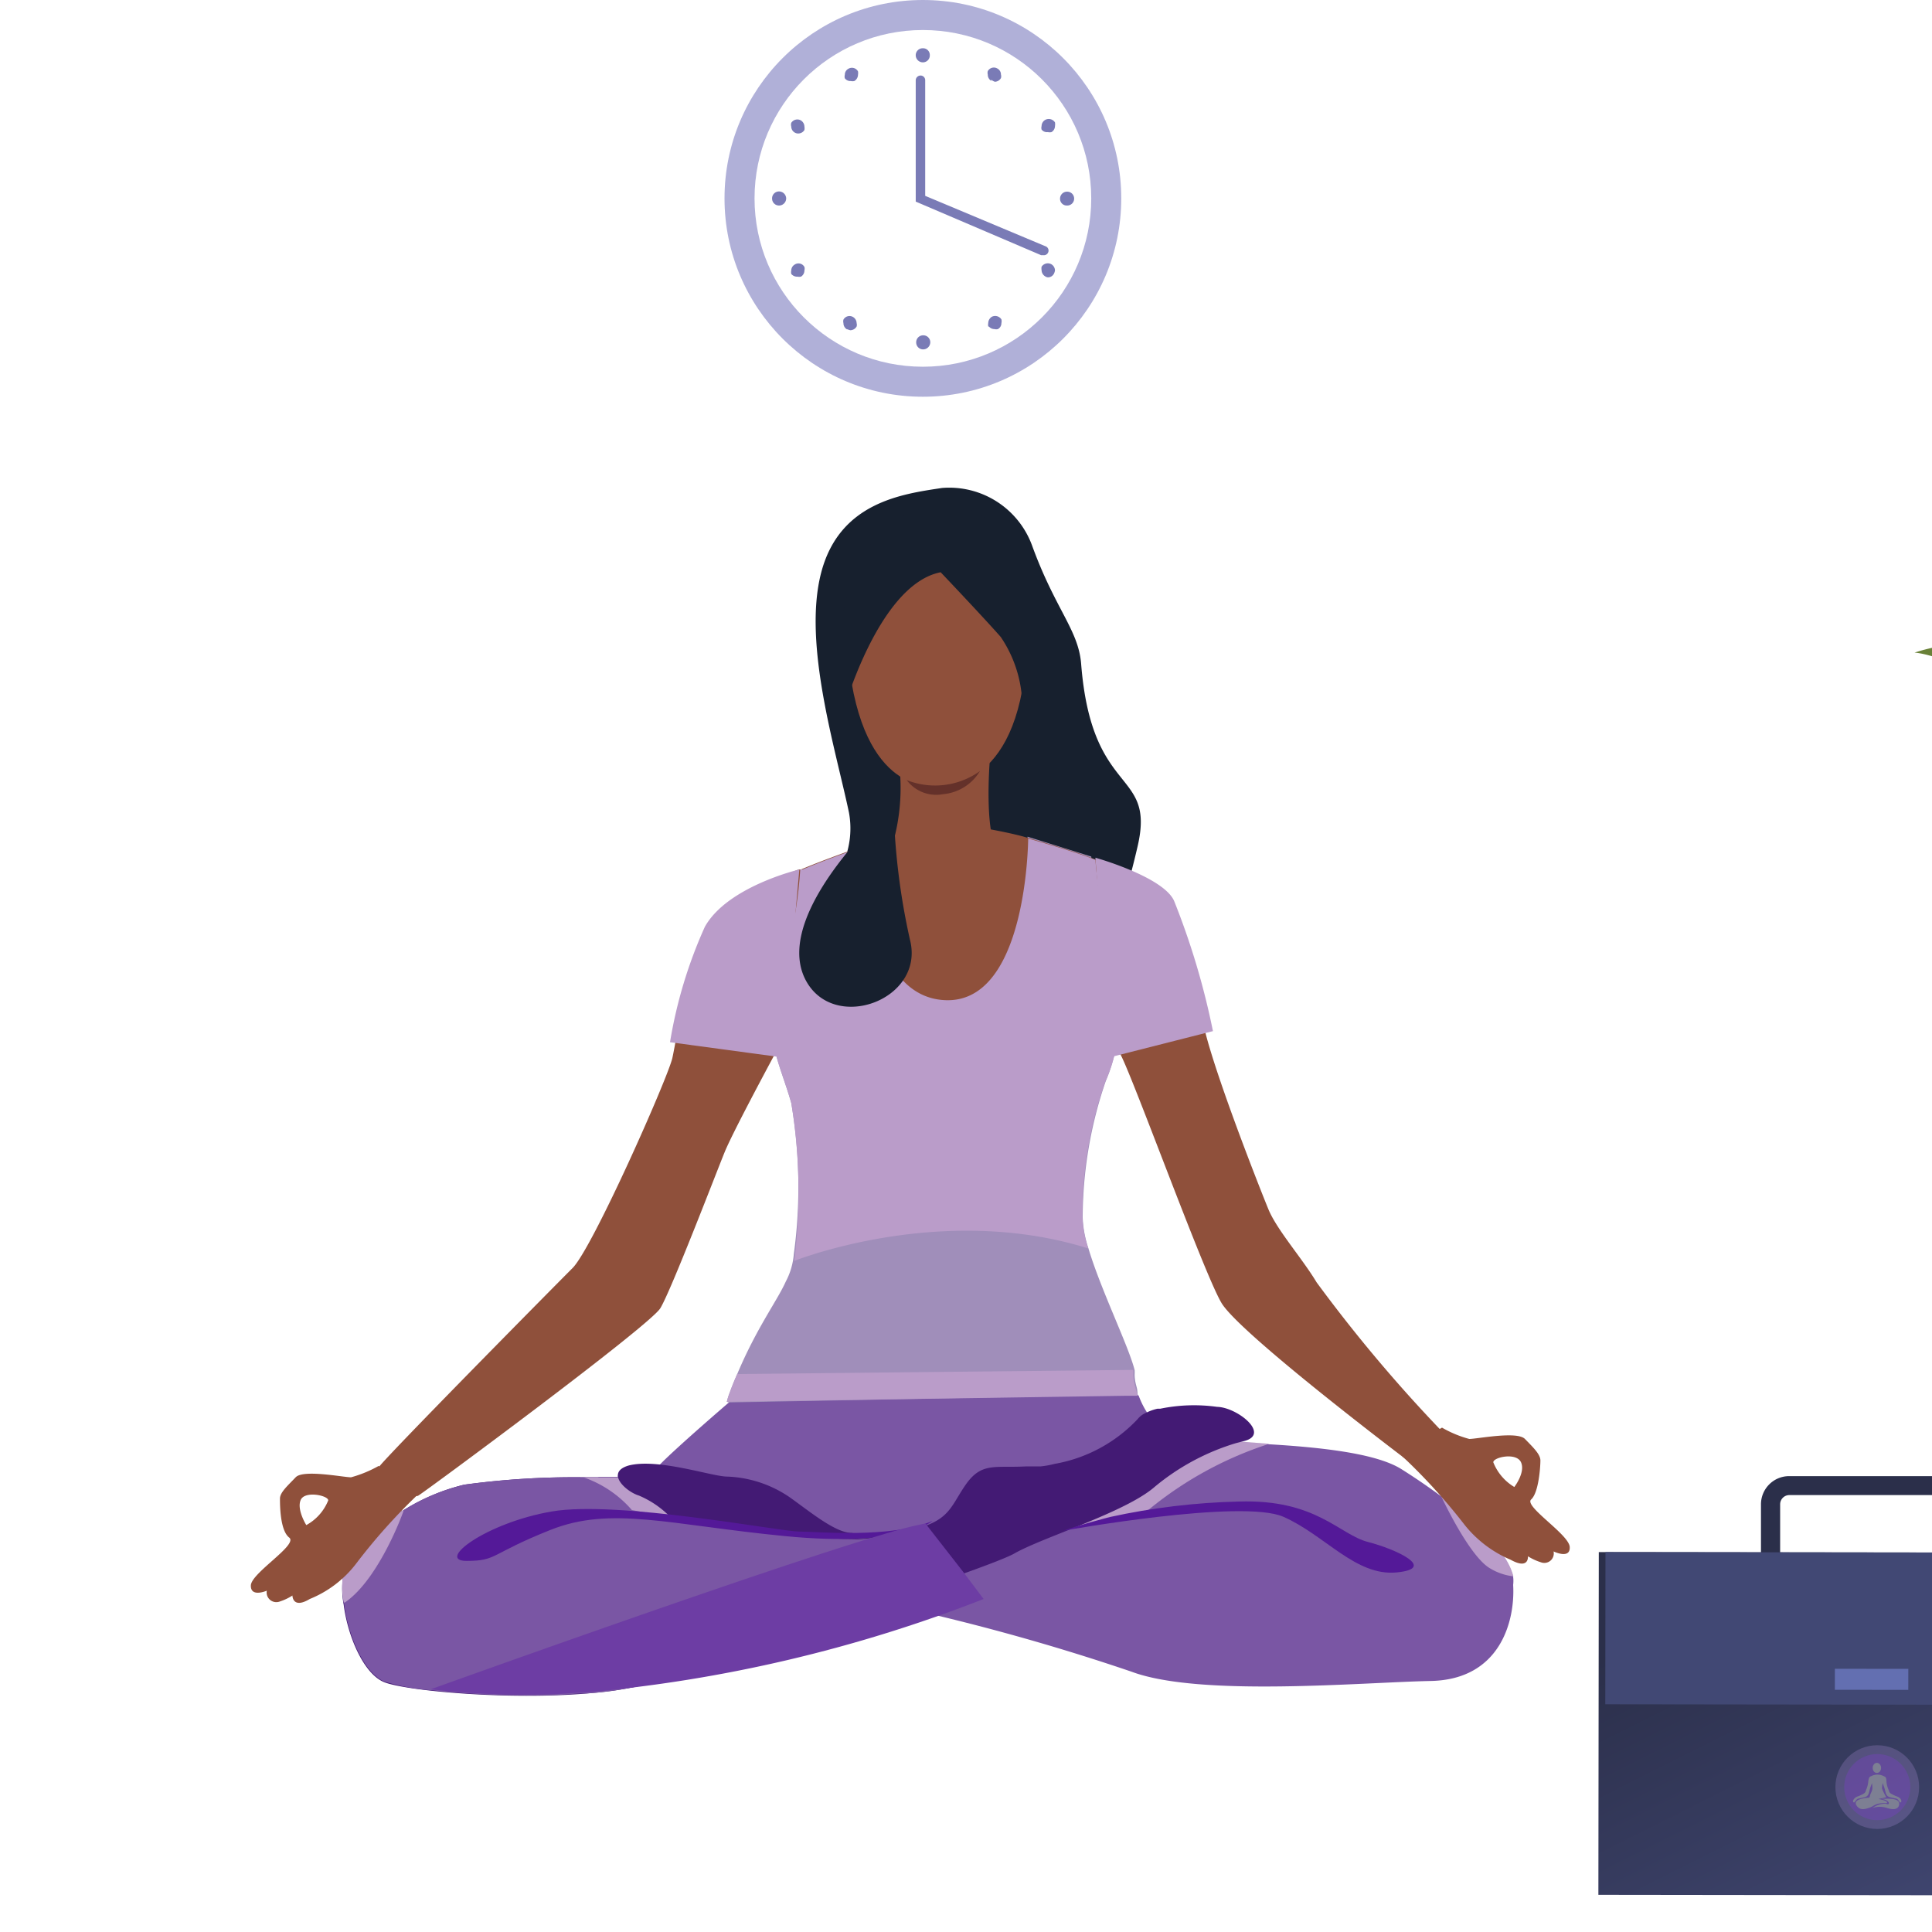 <svg width="300" height="300" fill="none" xmlns="http://www.w3.org/2000/svg"><rect width="100%" height="100%" fill="#333333" stroke="none"/><g clip-path="url(#clip0)"><path fill="#fff" d="M0 0h300v300H0z"/><g clip-path="url(#clip1)"><path d="M143.305 61.606c17.012 0 30.803-13.79 30.803-30.803C174.108 13.791 160.317 0 143.305 0s-30.803 13.791-30.803 30.803 13.791 30.803 30.803 30.803z" fill="#B0B0D8"/><path d="M143.305 56.945c14.438 0 26.142-11.704 26.142-26.142 0-14.437-11.704-26.141-26.142-26.141-14.437 0-26.141 11.704-26.141 26.141 0 14.438 11.704 26.142 26.141 26.142z" fill="url(#paint0_linear)"/><path d="M142.265 53.144a1.076 1.076 0 011.076-1.076 1.077 1.077 0 011.112 1.076 1.11 1.11 0 01-1.532 1.026 1.07 1.07 0 01-.584-.604 1.089 1.089 0 01-.072-.422zm-10.757-2.008a1.104 1.104 0 01-.538-.969 1.003 1.003 0 010-.538 1.068 1.068 0 01.668-.52 1.078 1.078 0 01.838.126 1.112 1.112 0 01.538.932.93.93 0 010 .538 1.157 1.157 0 01-.968.574 1.514 1.514 0 01-.431-.143h-.107zm21.946-.43a1.474 1.474 0 010-.539 1.17 1.17 0 01.148-.55c.094-.17.228-.313.389-.418a1.15 1.15 0 011.507.395 1.16 1.16 0 010 .573 1.043 1.043 0 01-.538.932 1.005 1.005 0 01-.538 0 1.115 1.115 0 01-.861-.394h-.107zm-30.589-8.177a1.353 1.353 0 010-.538 1.081 1.081 0 01.574-.932 1.042 1.042 0 011.47.395c.049.175.049.361 0 .538a1.113 1.113 0 01-.537.968 1.51 1.51 0 01-.538 0 1.148 1.148 0 01-.969-.43zm39.446.395a1.15 1.15 0 01-.574-.968 1.519 1.519 0 010-.538 1.15 1.15 0 011.506-.395 1.151 1.151 0 01.574.968c-.027.19-.088.371-.179.538a1.04 1.04 0 01-.933.538.934.934 0 01-.394-.143zm-42.422-12.085a1.071 1.071 0 01.302-.784 1.084 1.084 0 01.774-.328 1.114 1.114 0 011.112 1.076 1.114 1.114 0 01-1.112 1.112 1.078 1.078 0 01-1.076-1.076zm44.717 0a1.077 1.077 0 011.076-1.076 1.071 1.071 0 011.026.656 1.082 1.082 0 01-.242 1.194 1.078 1.078 0 01-.784.302 1.044 1.044 0 01-1.016-.683 1.042 1.042 0 01-.06-.429v.036zm-41.203-10.256a1.085 1.085 0 01-.538-.932 1.055 1.055 0 010-.574 1.112 1.112 0 011.471-.394 1.147 1.147 0 01.573.968c.033.178.033.36 0 .538a1.107 1.107 0 01-.968.538 1.007 1.007 0 01-.538-.144zm38.334-.466a1.003 1.003 0 010-.538 1.115 1.115 0 01.574-.968 1.148 1.148 0 011.506.395c.033.19.033.384 0 .573a1.108 1.108 0 01-.538.933 1.15 1.15 0 01-.574 0 1.04 1.04 0 01-.968-.395zm-30.552-7.96a.93.93 0 010-.539 1.038 1.038 0 01.538-.932 1.075 1.075 0 011.506.395c.032.178.032.36 0 .537a1.15 1.15 0 01-.574.968c-.177.037-.36.037-.538 0a1.077 1.077 0 01-.932-.43zm22.735.394a1.104 1.104 0 01-.538-.968 1.003 1.003 0 010-.538 1.067 1.067 0 01.668-.52 1.078 1.078 0 01.838.125 1.043 1.043 0 01.538.933.93.93 0 010 .538 1.11 1.11 0 01-.932.573 1.506 1.506 0 01-.574-.322v.179zm-11.726-3.98a1.082 1.082 0 01.327-.774 1.078 1.078 0 01.784-.302 1.042 1.042 0 011.076 1.075 1.07 1.07 0 01-.656 1.027 1.07 1.07 0 01-.42.085 1.114 1.114 0 01-1.111-1.112zM161.952 39.625h-.287l-19.471-8.32V12.48a.75.75 0 011.036-.695.72.72 0 01.434.695v17.93l18.647 7.817a.714.714 0 01.491.83.717.717 0 01-.778.569h-.072z" fill="#7A7BB6"/><path d="M324.216 106.287a28.684 28.684 0 00-26.93-4.948s26.607 1.291 36.72 59.921c0 0 4.016-44.573-9.79-54.973z" fill="url(#paint1_linear)"/><path d="M301.485 252.881h-23.667a4.415 4.415 0 01-4.375-4.375v-14.918c0-1.16.461-2.273 1.282-3.093a4.372 4.372 0 013.093-1.282h23.667a4.381 4.381 0 013.071 1.294 4.379 4.379 0 011.268 3.081v14.918a4.379 4.379 0 01-1.268 3.081 4.381 4.381 0 01-3.071 1.294zm-23.631-20.727a1.434 1.434 0 00-1.434 1.434v14.918a1.434 1.434 0 001.434 1.434h23.667a1.433 1.433 0 001.435-1.434v-14.882a1.47 1.47 0 00-1.435-1.47h-23.667z" fill="#2B2F4A"/><path d="M330.953 241.11l-82.692-.101-.065 53.215 82.692.102.065-53.216z" fill="url(#paint2_linear)"/><path d="M331.989 241.11l-82.692-.101-.029 23.632 82.692.101.029-23.632z" fill="#414874"/><path d="M296.322 259.14l-11.403-.014-.004 3.263 11.403.014.004-3.263z" fill="#636FB1"/><path d="M146.282 75.771a13.698 13.698 0 0113.949 8.857c3.586 9.897 7.172 13.125 7.638 18.324 1.614 21.086 11.583 16.316 8.786 28.437-2.798 12.12-4.698 13.985-4.698 13.985l-23.488-4.626h-23.811a13.625 13.625 0 007.172-14.559c-2.08-9.897-7.172-26.141-4.339-37.186 2.833-11.045 12.659-12.3 18.791-13.232z" fill="#17202E"/><path d="M176.655 216.734h-1.758c-9.61.61-55.653 3.264-62.036.933.121-.501.276-.992.466-1.471a42.1 42.1 0 011.147-2.832c3.012-7.172 6.24-11.44 7.531-14.344a10.984 10.984 0 001.255-4.268 77.332 77.332 0 00-.395-23.487c-1.864-6.563-4.769-10.938-1.757-19.544a70.86 70.86 0 003.586-16.531l9.682-3.837s-.645 23.165 12.479 23.667c13.125.502 12.695-25.101 12.695-25.101l9.897 3.084a83.908 83.908 0 003.622 16.925c1.972 3.586.932 12.587-1.363 17.93a65.715 65.715 0 00-3.586 21.229c.07 1.624.372 3.23.896 4.769 1.901 6.383 6.24 15.169 7.172 18.898.012.227.012.454 0 .681 0 1.112.323 1.865.395 2.331.041.321.065.645.072.968z" fill="#A08EBA"/><path d="M222.16 261.021c-10.758.215-35.859 2.51-46.438-1.435a338.04 338.04 0 00-39.23-10.758 78.068 78.068 0 00-11.941-1.721c-7.172 0-14.631-6.598-19.902-11.009a27.304 27.304 0 00-5.236-3.586 8.356 8.356 0 01-2.797-1.721 2.33 2.33 0 01-.681-1.363c0-1.039 1.183-1.864 4.016-1.864h2.403c4.912.358 10.148 1.649 13.088 1.578 2.941-.072 12.802 8.104 14.703 8.534 2.017.56 4.082.932 6.168 1.112a18.482 18.482 0 0013.913-4.303 95.607 95.607 0 019.144-6.885c8.104-5.451 17.213-10.758 17.392-10.758.358.913.802 1.789 1.327 2.618a10.054 10.054 0 002.008 2.33 6.304 6.304 0 002.905 1.542c.923.18 1.858.3 2.797.359h.717l5.379.287 5.163.287c7.818.466 16.532 1.362 20.512 3.837a98.206 98.206 0 015.953 4.052c5.307 3.944 10.435 8.714 11.439 12.694.05.417.05.838 0 1.255.323 5.558-1.972 14.703-12.802 14.918z" fill="#7A56A4"/><path d="M176.834 216.77a12.98 12.98 0 001.291 2.582 10.08 10.08 0 002.008 2.331 6.306 6.306 0 002.904 1.542c1.184.221 2.383.353 3.586.394l-29.046 15.671-38.011-.932-14.846-2.403-2.832-.43s-7.388-5.128-9.073-6.204h3.192c0-1.04 1.183-1.865 4.016-1.865h2.402c2.69-2.761 10.758-9.682 10.758-9.682l63.471-1.219.18.215z" fill="#7A56A4"/><path d="M197.094 224.193a56.929 56.929 0 00-19.902 11.224l-13.59 2.439 22.232-14.344h.718l5.379.287 5.163.394z" fill="#BA9CC9"/><path d="M193.329 223.727l-1.398.359a35.866 35.866 0 00-12.659 6.813c-4.59 3.98-17.392 7.817-21.766 10.327-1.973 1.112-10.758 4.196-21.014 7.639-12.156 4.159-26.142 8.857-32.489 11.51-11.654 4.877-39.983 2.618-44.358.825-3.191-1.291-5.666-7.172-6.275-12.013a13.158 13.158 0 010-4.948 19.686 19.686 0 019.323-9.754 31.651 31.651 0 019.395-3.945 126.24 126.24 0 0118.504-1.147h5.486c1.941.054 3.871-.3 5.666-1.04l2.582.932 16.711 6.168c7.171 5.666 15.634 2.941 19.22 2.331 7.172-1.255 7.172-3.586 9.646-7.172 2.475-3.586 4.483-2.654 9.324-2.905h2.295a13.97 13.97 0 002.223-.394 23.2 23.2 0 0012.91-6.957 3.303 3.303 0 011.362-1.004 7.47 7.47 0 011.721-.609h.431a26.036 26.036 0 018.821-.287c3.12.071 8.212 4.159 4.339 5.271z" fill="#431A74"/><path d="M149.545 244.203l-13.053 4.626c-12.156 4.159-26.142 8.857-32.489 11.51a44.876 44.876 0 01-13.16 2.618c-1.614 0-3.228.215-4.841.251h-.323c-6.273.16-12.55-.091-18.79-.753a33.502 33.502 0 01-7.172-1.327c-3.192-1.291-5.666-7.172-6.276-12.013a13.947 13.947 0 010-4.948 19.684 19.684 0 019.252-9.682 31.651 31.651 0 019.395-3.945 126.24 126.24 0 0118.504-1.147h5.486c1.941.054 3.871-.3 5.666-1.04l2.582.932 16.711 6.168a19.726 19.726 0 0016.997 2.761l2.223-.43a22.046 22.046 0 003.299-.825l5.989 7.244z" fill="#7A56A4"/><path d="M218.359 226.632s-25.855-19.544-28.688-24.313c-2.832-4.77-14.343-36.684-15.849-38.872a1.55 1.55 0 00-.682-.502c-3.586-1.865-19.794-2.797-19.794-2.797l-32.919 3.335a1.592 1.592 0 01-.179.323c-1.04 1.936-6.491 12.084-7.71 15.061-1.219 2.976-8.32 21.515-10.005 24.277-1.685 2.761-36.792 28.687-37.617 29.117-.824.431-7.458-2.581-6.096-4.446 1.363-1.865 26.967-27.791 30.086-30.911 3.12-3.12 14.775-29.476 15.492-32.596.717-3.12 2.94-19.042 8.534-23.345a59.67 59.67 0 0111.081-5.952h.358c3.407-1.435 6.634-2.546 9.396-3.586h.287c3.048-1.112 5.343-1.722 5.343-1.722l14.343-.932s3.586.646 5.594 1.255c3.299.933 7.746 2.259 9.754 3.048l.682.251c3.801 1.471 10.757 4.16 11.905 7.172a107.14 107.14 0 014.984 17.392c.825 6.024 8.965 26.644 10.292 29.871 1.327 3.227 5.235 7.602 7.495 11.367a230.72 230.72 0 0019.148 22.807c1.937.717-5.235 4.698-5.235 4.698z" fill="#8F503B"/><path d="M165.179 237.676s27.648-4.984 34.103-2.151c6.454 2.833 11.224 9.252 17.571 8.642 6.347-.61 0-3.586-4.447-4.734-4.446-1.147-8.032-6.669-20.045-6.275-6.732.158-13.432.963-20.01 2.403 0 0-5.379 1.398-7.172 2.115z" fill="#541998"/><path d="M107.912 236.242l-9.79-1.757a17.497 17.497 0 00-7.53-5.092h5.486c1.941.054 3.871-.3 5.666-1.04h2.331l.538 1.076 3.299 6.813z" fill="#BA9CC9"/><path d="M103.609 235.094a14.794 14.794 0 00-4.41-2.868c-2.009-.61-5.272-3.586-1.579-4.662 4.626-1.183 13.053 1.757 15.348 1.721a18.32 18.32 0 019.682 3.227c3.228 2.295 7.172 5.595 9.718 5.523 0 0 0 .609-1.829.538-1.828-.072-26.034-2.726-26.034-2.726l-.896-.753z" fill="#431A74"/><path d="M144.811 236.17s-4.697 4.124-22.806 2.367c-18.109-1.757-27.074-4.734-36.54-.968-9.468 3.765-8.213 4.805-13.018 4.805-4.805 0 3.012-5.917 13.232-7.674 10.22-1.757 35.501 3.12 38.406 3.12 2.904 0 14.236 1.111 20.726-1.65z" fill="#541998"/><path d="M173.248 162.945a21.918 21.918 0 01-1.578 4.913 61.804 61.804 0 00-3.586 21.229c.07 1.624.372 3.23.897 4.769-22.879-7.172-45.649 1.937-45.649 1.937a85.792 85.792 0 00-.467-24.528c-.753-2.69-1.721-5.056-2.366-7.459a19.404 19.404 0 01.609-12.121 70.279 70.279 0 003.156-16.674h.359c3.406-1.435 6.634-2.546 9.395-3.586h.287c0 4.339.932 23.452 12.515 23.882 11.582.431 12.765-20.691 12.837-25.101 3.299.932 7.746 2.259 9.754 3.048l.681.251a83.279 83.279 0 002.977 16.423 25.106 25.106 0 01.179 13.017zM234.998 244.776a9.063 9.063 0 01-3.586-1.219c-3.335-1.9-7.674-11.331-7.746-11.475 5.2 3.945 10.364 8.714 11.332 12.694z" fill="#BA9CC9"/><path d="M243.748 240.258c0-1.936-7.172-6.347-5.989-7.423 1.183-1.076 1.434-5.092 1.434-6.06s-1.183-2.08-2.402-3.335-7.423 0-8.642 0a17.539 17.539 0 01-4.232-1.757s-6.885 3.909-6.132 4.482a90.542 90.542 0 019.611 10.579 18.18 18.18 0 007.172 5.451c2.904 1.613 2.689-.538 2.689-.538a8.468 8.468 0 002.008.932 1.476 1.476 0 001.492-.251 1.477 1.477 0 00.48-1.434s2.582 1.255 2.511-.646zm-8.607-9.359a7.82 7.82 0 01-3.263-3.837c0-.789 3.586-1.578 4.303 0 .717 1.578-1.04 3.837-1.04 3.837z" fill="#8F503B"/><path d="M62.693 234.485c0 .179-3.837 10.758-9.144 14.344h-.18a13.163 13.163 0 010-4.949 19.687 19.687 0 019.324-9.395z" fill="#BA9CC9"/><path d="M41.429 247a1.504 1.504 0 002.008 1.685 8.371 8.371 0 001.972-.932s0 2.151 2.69.538a17.14 17.14 0 007.171-5.451 90.543 90.543 0 019.61-10.758c.79-.574-6.095-4.446-6.095-4.446a18.871 18.871 0 01-4.268 1.757c-1.219 0-7.423-1.255-8.606 0-1.183 1.255-2.438 2.331-2.438 3.299s0 4.948 1.434 6.06c1.434 1.112-5.88 5.487-5.953 7.423-.071 1.936 2.475.825 2.475.825zm5.235-14.021c.574-1.578 4.34-.753 4.303 0a7.573 7.573 0 01-3.406 3.837s-1.47-2.331-.897-3.837z" fill="#8F503B"/><path d="M152.736 248.291a223.507 223.507 0 01-61.893 14.523c-1.614 0-3.227.215-4.841.251h-.323a121.738 121.738 0 01-18.79-.753s52.892-19.042 71.36-24.385a54.68 54.68 0 015.451-1.362l5.845 7.494 3.191 4.232z" fill="#6D3DA4"/><path d="M147.644 81.58s13.591 1.937 11.583 22.018c-2.008 20.081-13.985 18.467-14.774 18.432-.789-.036-12.049.43-13.017-24.062 0 0-.431-18.073 16.208-16.388z" fill="#8F503B"/><path d="M153.669 118.48s-.825 10.435 1.183 13.554c2.008 3.12-1.721 7.387-9.395 5.917-7.674-1.47-7.172-5.809-7.172-5.809a31.483 31.483 0 001.506-11.583c-.681-5.163 13.878-2.079 13.878-2.079z" fill="#8F503B"/><path d="M146.066 88.86s6.347 6.67 9.324 10.04a19.403 19.403 0 013.335 10.077 15.596 15.596 0 002.904-13.125c-2.08-7.172-6.992-20.834-19.435-16.603-12.444 4.232-12.91 22.807-11.44 32.023-.071-.179 5.523-20.512 15.312-22.412z" fill="#17202E"/><path d="M140.795 121.133a11.946 11.946 0 0011.367-1.398 7.423 7.423 0 01-5.737 3.586 5.708 5.708 0 01-5.63-2.188z" fill="#64312A"/><path d="M170.092 133.182s10.758 3.012 12.264 6.813a116.388 116.388 0 015.989 20.117l-15.958 4.052-2.295-30.982zM124.12 135.011s-11.152 2.618-14.666 8.893a71.735 71.735 0 00-5.415 17.93l17.5 2.366 2.581-29.189zM176.655 216.734h-1.758l-62.036.933c.121-.501.276-.992.466-1.47a42.131 42.131 0 011.147-2.833l61.499-.646c.012.227.012.455 0 .682 0 1.111.323 1.864.395 2.33.115.329.21.664.287 1.004z" fill="#BA9CC9"/><path d="M138.751 124.755s-18.683 16.495-13.842 27.038c4.124 8.857 18.827 3.586 16.388-5.881a105.436 105.436 0 01-2.546-21.157z" fill="#17202E"/><circle cx="291.5" cy="277.5" r="6.5" fill="#D6ABFF" fill-opacity=".2"/><circle cx="291.5" cy="277.5" r="5.132" fill="#9A2EFF" fill-opacity=".2"/><path d="M291.441 275.302c.36 0 .65-.351.65-.783 0-.432-.291-.782-.65-.782-.359 0-.65.35-.65.782 0 .432.291.783.65.783zM293.176 280.162c-.116.018-.283-.066-.403-.078a1.954 1.954 0 00-.432.021 3.337 3.337 0 00-1.581.644 3.538 3.538 0 012.273 0c.509.169 1.671.442 1.86-.494.23-1.194-2.098-.931-2.611-.929l-.152.035c.308.002.609.086.872.244a.94.94 0 01.264.262c.079.133.054.272-.09.295z" fill="#7D7F93"/><path d="M290.193 280.726l.142-.047c.41-.127.768-.464 1.204-.573.318-.079.858-.162 1.26-.116a.229.229 0 00.236-.09c.018-.261-.984-.498-1.367-.563.352-.037.979-.223 1.253-.257-.015.016-.167-.251-.324-.558-.18-.35-.36-.752-.36-.854a3.5 3.5 0 01.116-.794c.09.36.253.656.36 1.124.251 1.08.389 1.001 1.757 1.292.332.07.472.612.594.593.329-.052.144-.501-.053-.664-.298-.248-.309-.207-.667-.349-.098-.039-.849-.383-.881-.492 0 .015 0 .017-.005 0l-.096-.152c-.213-.644-.29-.654-.406-1.324-.047-.275 0-.749-.175-.931l-.013-.012.009-.013c-.42-.241-.712-.36-1.219-.385h-.036c-.356.008-.706.1-1.019.27a.243.243 0 00-.127.052.347.347 0 00-.045.041l-.033.019.008.012c-.18.229-.192.703-.234.949-.116.67-.194.68-.406 1.324l-.1.146c-.009.019-.01.017-.005 0-.032.11-.783.45-.882.492-.36.142-.368.101-.667.35-.2.162-.442.612-.113.665.122.019.319-.523.65-.593 1.368-.293 1.507-.211 1.759-1.297.109-.471.27-.768.36-1.13.043.224.067.451.073.679.014.416-.115.643-.27.983-.107.243-.119.478-.217.613-.841.075-2.625.277-1.942 1.27.495.712 1.237.542 1.881.32z" fill="#7D7F93"/></g></g><defs><linearGradient id="paint0_linear" x1="2683.22" y1="279.67" x2="3059.65" y2="1122.47" gradientUnits="userSpaceOnUse"><stop stop-color="#fff"/><stop offset="1" stop-color="#CFD0D0"/></linearGradient><linearGradient id="paint1_linear" x1="3525.79" y1="3352.76" x2="3913.33" y2="3352.76" gradientUnits="userSpaceOnUse"><stop stop-color="#698137"/><stop offset="1" stop-color="#9DB93B"/></linearGradient><linearGradient id="paint2_linear" x1="277.352" y1="243.198" x2="315.147" y2="318.718" gradientUnits="userSpaceOnUse"><stop stop-color="#2B2F4A"/><stop offset="1" stop-color="#495081"/></linearGradient><clipPath id="clip0"><path fill="#fff" d="M0 0h300v300H0z"/></clipPath><clipPath id="clip1"><path fill="#fff" transform="translate(-38)" d="M0 0h416.543v300H0z"/></clipPath></defs></svg>